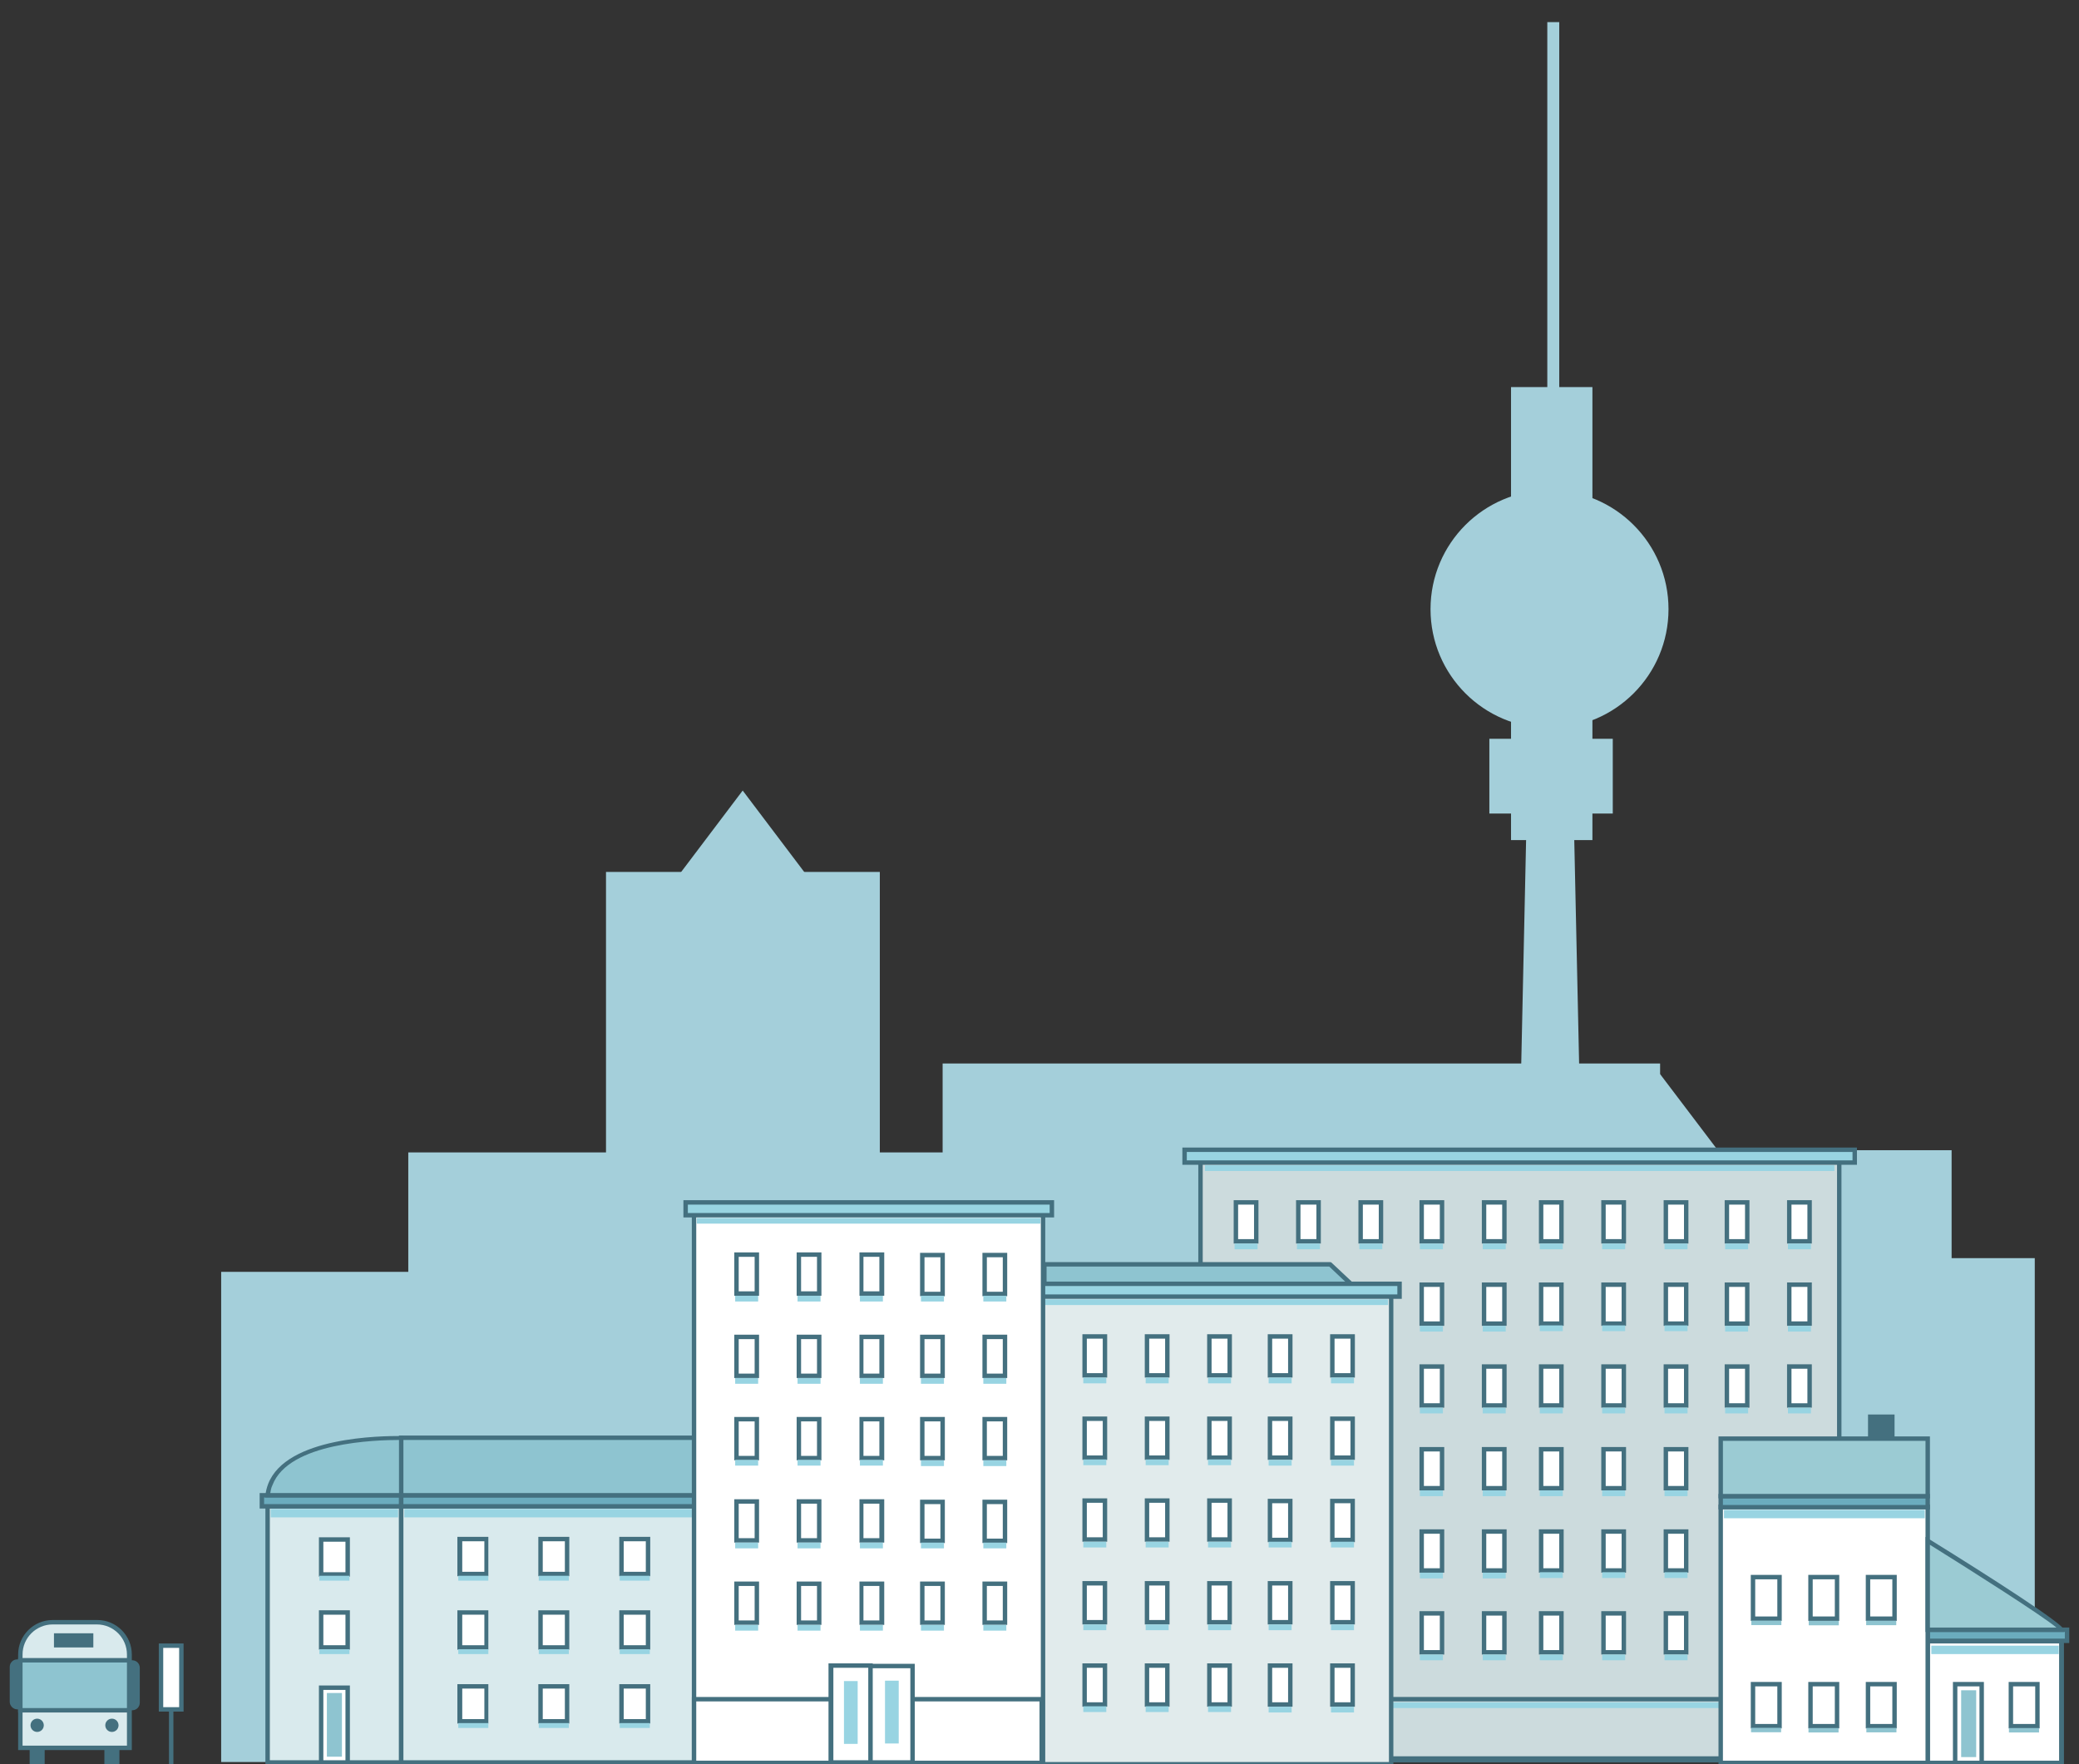 <?xml version="1.0" encoding="utf-8"?>
<!-- Generator: Adobe Illustrator 20.1.0, SVG Export Plug-In . SVG Version: 6.00 Build 0)  -->
<svg version="1.1" id="Layer_1" xmlns="http://www.w3.org/2000/svg" xmlns:xlink="http://www.w3.org/1999/xlink" x="0px" y="0px"
	 viewBox="0 0 470 398.8" style="enable-background:new 0 0 470 398.8;" xml:space="preserve">
<rect x="0" y="0" width="470" height="398.8" fill="#333333" stroke="none"/>
<style type="text/css">
	.st0{fill:#A4CFDA;}
	.st1{fill:#CCDBDD;}
	.st2{fill:#44707F;}
	.st3{fill:#FFFFFF;}
	.st4{fill:#98D4E2;}
	.st5{fill:#98D4E1;}
	.st6{fill:#8EC4D0;}
	.st7{fill:#E1EBEC;}
	.st8{fill:#D9EAED;}
	.st9{fill:#6BACBE;}
	.st10{fill:#9BCBD3;}
</style>
<g>
	<rect x="50" y="287.5" class="st0" width="164.1" height="110.8"/>
</g>
<g>
	<rect x="92.3" y="260.5" class="st0" width="177.3" height="137"/>
</g>
<g>
	<rect x="263.9" y="260" class="st0" width="177.3" height="137"/>
</g>
<g>
	<rect x="213.1" y="240.4" class="st0" width="162.2" height="137"/>
</g>
<g>
	<rect x="137" y="197.1" class="st0" width="61.9" height="200.2"/>
</g>
<g>
	<rect x="376.2" y="284.4" class="st0" width="83.8" height="112.8"/>
</g>
<g>
	<polygon class="st0" points="167.9,178.7 193.9,213.1 141.9,213.1 	"/>
</g>
<g>
	<polygon class="st0" points="375.3,242.8 401.3,277.1 349.3,277.1 	"/>
</g>
<g>
	<g>
		<rect x="341.6" y="87.5" class="st0" width="18.4" height="102.4"/>
	</g>
	<g>
		<circle class="st0" cx="350.3" cy="137.7" r="26.9"/>
	</g>
	<g>
		<rect x="336.7" y="167" class="st0" width="27.9" height="16.9"/>
	</g>
	<g>
		<rect x="349.8" y="5" class="st0" width="2.7" height="132.2"/>
	</g>
	<g>
		<polygon class="st0" points="360.4,397.5 340.5,397.5 345.3,176.3 355.6,176.3 		"/>
	</g>
</g>
<g>
	<g>
		<rect x="271.4" y="262.6" class="st1" width="144.4" height="135.3"/>
		<path class="st2" d="M416.3,398.4H270.9V262.1h145.4V398.4z M271.9,397.4h143.4V263.1H271.9V397.4z"/>
	</g>
	<g>
		<g>
			<g>
				<rect x="279.4" y="346.1" class="st3" width="4.6" height="8.8"/>
				<path class="st2" d="M284.5,355.5h-5.6v-9.8h5.6V355.5z M279.9,354.5h3.6v-7.8h-3.6V354.5z"/>
			</g>
			<g>
				<rect x="279.1" y="355.4" class="st4" width="5.2" height="1.3"/>
			</g>
		</g>
		<g>
			<g>
				<rect x="293.5" y="346.1" class="st3" width="4.6" height="8.8"/>
				<path class="st2" d="M298.6,355.5H293v-9.8h5.6V355.5z M294,354.5h3.6v-7.8H294V354.5z"/>
			</g>
			<g>
				<rect x="293.2" y="355.4" class="st4" width="5.2" height="1.3"/>
			</g>
		</g>
		<g>
			<g>
				<rect x="307.6" y="346.1" class="st3" width="4.6" height="8.8"/>
				<path class="st2" d="M312.7,355.5h-5.6v-9.8h5.6V355.5z M308.1,354.5h3.6v-7.8h-3.6V354.5z"/>
			</g>
			<g>
				<rect x="307.3" y="355.4" class="st4" width="5.2" height="1.3"/>
			</g>
		</g>
		<g>
			<g>
				<rect x="279.4" y="327.6" class="st3" width="4.6" height="8.8"/>
				<path class="st2" d="M284.5,336.9h-5.6v-9.8h5.6V336.9z M279.9,335.9h3.6v-7.8h-3.6V335.9z"/>
			</g>
			<g>
				<rect x="279.1" y="336.9" class="st4" width="5.2" height="1.3"/>
			</g>
		</g>
		<g>
			<g>
				<rect x="293.5" y="327.6" class="st3" width="4.6" height="8.8"/>
				<path class="st2" d="M298.6,336.9H293v-9.8h5.6V336.9z M294,335.9h3.6v-7.8H294V335.9z"/>
			</g>
			<g>
				<rect x="293.2" y="336.9" class="st4" width="5.2" height="1.3"/>
			</g>
		</g>
		<g>
			<g>
				<rect x="307.6" y="327.6" class="st3" width="4.6" height="8.8"/>
				<path class="st2" d="M312.7,336.9h-5.6v-9.8h5.6V336.9z M308.1,335.9h3.6v-7.8h-3.6V335.9z"/>
			</g>
			<g>
				<rect x="307.3" y="336.9" class="st4" width="5.2" height="1.3"/>
			</g>
		</g>
		<g>
			<g>
				<rect x="279.4" y="364.7" class="st3" width="4.6" height="8.8"/>
				<path class="st2" d="M284.5,374h-5.6v-9.8h5.6V374z M279.9,373h3.6v-7.8h-3.6V373z"/>
			</g>
			<g>
				<rect x="279.1" y="374" class="st4" width="5.2" height="1.3"/>
			</g>
		</g>
		<g>
			<g>
				<rect x="293.5" y="364.7" class="st3" width="4.6" height="8.8"/>
				<path class="st2" d="M298.6,374H293v-9.8h5.6V374z M294,373h3.6v-7.8H294V373z"/>
			</g>
			<g>
				<rect x="293.2" y="374" class="st4" width="5.2" height="1.3"/>
			</g>
		</g>
		<g>
			<g>
				<rect x="307.6" y="364.7" class="st3" width="4.6" height="8.8"/>
				<path class="st2" d="M312.7,374h-5.6v-9.8h5.6V374z M308.1,373h3.6v-7.8h-3.6V373z"/>
			</g>
			<g>
				<rect x="307.3" y="374" class="st4" width="5.2" height="1.3"/>
			</g>
		</g>
		<g>
			<g>
				<rect x="279.4" y="290.3" class="st3" width="4.6" height="8.8"/>
				<path class="st2" d="M284.5,299.7h-5.6v-9.8h5.6V299.7z M279.9,298.7h3.6v-7.8h-3.6V298.7z"/>
			</g>
			<g>
				<rect x="279.1" y="299.6" class="st4" width="5.2" height="1.3"/>
			</g>
		</g>
		<g>
			<g>
				<rect x="293.5" y="290.3" class="st3" width="4.6" height="8.8"/>
				<path class="st2" d="M298.6,299.7H293v-9.8h5.6V299.7z M294,298.7h3.6v-7.8H294V298.7z"/>
			</g>
			<g>
				<rect x="293.2" y="299.6" class="st4" width="5.2" height="1.3"/>
			</g>
		</g>
		<g>
			<g>
				<rect x="307.6" y="290.3" class="st3" width="4.6" height="8.8"/>
				<path class="st2" d="M312.7,299.7h-5.6v-9.8h5.6V299.7z M308.1,298.7h3.6v-7.8h-3.6V298.7z"/>
			</g>
			<g>
				<rect x="307.3" y="299.6" class="st4" width="5.2" height="1.3"/>
			</g>
		</g>
		<g>
			<g>
				<rect x="279.4" y="271.8" class="st3" width="4.6" height="8.8"/>
				<path class="st2" d="M284.5,281.1h-5.6v-9.8h5.6V281.1z M279.9,280.1h3.6v-7.8h-3.6V280.1z"/>
			</g>
			<g>
				<rect x="279.1" y="281.1" class="st4" width="5.2" height="1.3"/>
			</g>
		</g>
		<g>
			<g>
				<rect x="293.5" y="271.8" class="st3" width="4.6" height="8.8"/>
				<path class="st2" d="M298.6,281.1H293v-9.8h5.6V281.1z M294,280.1h3.6v-7.8H294V280.1z"/>
			</g>
			<g>
				<rect x="293.2" y="281.1" class="st4" width="5.2" height="1.3"/>
			</g>
		</g>
		<g>
			<g>
				<rect x="307.6" y="271.8" class="st3" width="4.6" height="8.8"/>
				<path class="st2" d="M312.7,281.1h-5.6v-9.8h5.6V281.1z M308.1,280.1h3.6v-7.8h-3.6V280.1z"/>
			</g>
			<g>
				<rect x="307.3" y="281.1" class="st4" width="5.2" height="1.3"/>
			</g>
		</g>
		<g>
			<g>
				<rect x="279.4" y="308.9" class="st3" width="4.6" height="8.8"/>
				<path class="st2" d="M284.5,318.2h-5.6v-9.8h5.6V318.2z M279.9,317.2h3.6v-7.8h-3.6V317.2z"/>
			</g>
			<g>
				<rect x="279.1" y="318.2" class="st4" width="5.2" height="1.3"/>
			</g>
		</g>
		<g>
			<g>
				<rect x="293.5" y="308.9" class="st3" width="4.6" height="8.8"/>
				<path class="st2" d="M298.6,318.2H293v-9.8h5.6V318.2z M294,317.2h3.6v-7.8H294V317.2z"/>
			</g>
			<g>
				<rect x="293.2" y="318.2" class="st4" width="5.2" height="1.3"/>
			</g>
		</g>
		<g>
			<g>
				<rect x="307.6" y="308.9" class="st3" width="4.6" height="8.8"/>
				<path class="st2" d="M312.7,318.2h-5.6v-9.8h5.6V318.2z M308.1,317.2h3.6v-7.8h-3.6V317.2z"/>
			</g>
			<g>
				<rect x="307.3" y="318.2" class="st4" width="5.2" height="1.3"/>
			</g>
		</g>
		<g>
			<g>
				<rect x="321.4" y="346.2" class="st3" width="4.6" height="8.8"/>
				<path class="st2" d="M326.5,355.5h-5.6v-9.8h5.6V355.5z M321.9,354.5h3.6v-7.8h-3.6V354.5z"/>
			</g>
			<g>
				<rect x="321" y="355.5" class="st4" width="5.2" height="1.3"/>
			</g>
		</g>
		<g>
			<g>
				<rect x="335.5" y="346.2" class="st3" width="4.6" height="8.8"/>
				<path class="st2" d="M340.6,355.5H335v-9.8h5.6V355.5z M336,354.5h3.6v-7.8H336V354.5z"/>
			</g>
			<g>
				<rect x="335.2" y="355.5" class="st4" width="5.2" height="1.3"/>
			</g>
		</g>
		<g>
			<g>
				<rect x="321.4" y="327.6" class="st3" width="4.6" height="8.8"/>
				<path class="st2" d="M326.5,336.9h-5.6v-9.8h5.6V336.9z M321.9,335.9h3.6v-7.8h-3.6V335.9z"/>
			</g>
			<g>
				<rect x="321" y="336.9" class="st4" width="5.2" height="1.3"/>
			</g>
		</g>
		<g>
			<g>
				<rect x="335.5" y="327.6" class="st3" width="4.6" height="8.8"/>
				<path class="st2" d="M340.6,336.9H335v-9.8h5.6V336.9z M336,335.9h3.6v-7.8H336V335.9z"/>
			</g>
			<g>
				<rect x="335.2" y="336.9" class="st4" width="5.2" height="1.3"/>
			</g>
		</g>
		<g>
			<g>
				<rect x="321.4" y="364.7" class="st3" width="4.6" height="8.8"/>
				<path class="st2" d="M326.5,374h-5.6v-9.8h5.6V374z M321.9,373h3.6v-7.8h-3.6V373z"/>
			</g>
			<g>
				<rect x="321" y="374" class="st4" width="5.2" height="1.3"/>
			</g>
		</g>
		<g>
			<g>
				<rect x="335.5" y="364.7" class="st3" width="4.6" height="8.8"/>
				<path class="st2" d="M340.6,374H335v-9.8h5.6V374z M336,373h3.6v-7.8H336V373z"/>
			</g>
			<g>
				<rect x="335.2" y="374" class="st4" width="5.2" height="1.3"/>
			</g>
		</g>
		<g>
			<g>
				<rect x="321.4" y="290.4" class="st3" width="4.6" height="8.8"/>
				<path class="st2" d="M326.5,299.7h-5.6v-9.8h5.6V299.7z M321.9,298.7h3.6v-7.8h-3.6V298.7z"/>
			</g>
			<g>
				<rect x="321" y="299.7" class="st4" width="5.2" height="1.3"/>
			</g>
		</g>
		<g>
			<g>
				<rect x="335.5" y="290.4" class="st3" width="4.6" height="8.8"/>
				<path class="st2" d="M340.6,299.7H335v-9.8h5.6V299.7z M336,298.7h3.6v-7.8H336V298.7z"/>
			</g>
			<g>
				<rect x="335.2" y="299.7" class="st4" width="5.2" height="1.3"/>
			</g>
		</g>
		<g>
			<g>
				<rect x="321.4" y="271.8" class="st3" width="4.6" height="8.8"/>
				<path class="st2" d="M326.5,281.1h-5.6v-9.8h5.6V281.1z M321.9,280.1h3.6v-7.8h-3.6V280.1z"/>
			</g>
			<g>
				<rect x="321" y="281.1" class="st4" width="5.2" height="1.3"/>
			</g>
		</g>
		<g>
			<g>
				<rect x="335.5" y="271.8" class="st3" width="4.6" height="8.8"/>
				<path class="st2" d="M340.6,281.1H335v-9.8h5.6V281.1z M336,280.1h3.6v-7.8H336V280.1z"/>
			</g>
			<g>
				<rect x="335.2" y="281.1" class="st4" width="5.2" height="1.3"/>
			</g>
		</g>
		<g>
			<g>
				<rect x="321.4" y="308.9" class="st3" width="4.6" height="8.8"/>
				<path class="st2" d="M326.5,318.2h-5.6v-9.8h5.6V318.2z M321.9,317.2h3.6v-7.8h-3.6V317.2z"/>
			</g>
			<g>
				<rect x="321" y="318.2" class="st4" width="5.2" height="1.3"/>
			</g>
		</g>
		<g>
			<g>
				<rect x="335.5" y="308.9" class="st3" width="4.6" height="8.8"/>
				<path class="st2" d="M340.6,318.2H335v-9.8h5.6V318.2z M336,317.2h3.6v-7.8H336V317.2z"/>
			</g>
			<g>
				<rect x="335.2" y="318.2" class="st4" width="5.2" height="1.3"/>
			</g>
		</g>
	</g>
	<g>
		<rect x="267.8" y="259.9" class="st5" width="151.5" height="2.9"/>
		<path class="st2" d="M419.9,263.3H267.3v-3.9h152.5V263.3z M268.3,262.3h150.5v-1.9H268.3V262.3z"/>
	</g>
	<g>
		<rect x="272.4" y="263.4" class="st4" width="142.3" height="1.3"/>
	</g>
	<g>
		<g>
			<g>
				<rect x="348.4" y="346.1" class="st3" width="4.6" height="8.8"/>
				<path class="st2" d="M353.5,355.5h-5.6v-9.8h5.6V355.5z M348.9,354.5h3.6v-7.8h-3.6V354.5z"/>
			</g>
			<g>
				<rect x="348.1" y="355.4" class="st4" width="5.2" height="1.3"/>
			</g>
		</g>
		<g>
			<g>
				<rect x="362.5" y="346.1" class="st3" width="4.6" height="8.8"/>
				<path class="st2" d="M367.6,355.5H362v-9.8h5.6V355.5z M363,354.5h3.6v-7.8H363V354.5z"/>
			</g>
			<g>
				<rect x="362.2" y="355.4" class="st4" width="5.2" height="1.3"/>
			</g>
		</g>
		<g>
			<g>
				<rect x="376.6" y="346.1" class="st3" width="4.6" height="8.8"/>
				<path class="st2" d="M381.7,355.5h-5.6v-9.8h5.6V355.5z M377.1,354.5h3.6v-7.8h-3.6V354.5z"/>
			</g>
			<g>
				<rect x="376.3" y="355.4" class="st4" width="5.2" height="1.3"/>
			</g>
		</g>
		<g>
			<g>
				<rect x="348.4" y="327.6" class="st3" width="4.6" height="8.8"/>
				<path class="st2" d="M353.5,336.9h-5.6v-9.8h5.6V336.9z M348.9,335.9h3.6v-7.8h-3.6V335.9z"/>
			</g>
			<g>
				<rect x="348.1" y="336.9" class="st4" width="5.2" height="1.3"/>
			</g>
		</g>
		<g>
			<g>
				<rect x="362.5" y="327.6" class="st3" width="4.6" height="8.8"/>
				<path class="st2" d="M367.6,336.9H362v-9.8h5.6V336.9z M363,335.9h3.6v-7.8H363V335.9z"/>
			</g>
			<g>
				<rect x="362.2" y="336.9" class="st4" width="5.2" height="1.3"/>
			</g>
		</g>
		<g>
			<g>
				<rect x="376.6" y="327.6" class="st3" width="4.6" height="8.8"/>
				<path class="st2" d="M381.7,336.9h-5.6v-9.8h5.6V336.9z M377.1,335.9h3.6v-7.8h-3.6V335.9z"/>
			</g>
			<g>
				<rect x="376.3" y="336.9" class="st4" width="5.2" height="1.3"/>
			</g>
		</g>
		<g>
			<g>
				<rect x="348.4" y="364.7" class="st3" width="4.6" height="8.8"/>
				<path class="st2" d="M353.5,374h-5.6v-9.8h5.6V374z M348.9,373h3.6v-7.8h-3.6V373z"/>
			</g>
			<g>
				<rect x="348.1" y="374" class="st4" width="5.2" height="1.3"/>
			</g>
		</g>
		<g>
			<g>
				<rect x="362.5" y="364.7" class="st3" width="4.6" height="8.8"/>
				<path class="st2" d="M367.6,374H362v-9.8h5.6V374z M363,373h3.6v-7.8H363V373z"/>
			</g>
			<g>
				<rect x="362.2" y="374" class="st4" width="5.2" height="1.3"/>
			</g>
		</g>
		<g>
			<g>
				<rect x="376.6" y="364.7" class="st3" width="4.6" height="8.8"/>
				<path class="st2" d="M381.7,374h-5.6v-9.8h5.6V374z M377.1,373h3.6v-7.8h-3.6V373z"/>
			</g>
			<g>
				<rect x="376.3" y="374" class="st4" width="5.2" height="1.3"/>
			</g>
		</g>
		<g>
			<g>
				<rect x="348.4" y="290.3" class="st3" width="4.6" height="8.8"/>
				<path class="st2" d="M353.5,299.7h-5.6v-9.8h5.6V299.7z M348.9,298.7h3.6v-7.8h-3.6V298.7z"/>
			</g>
			<g>
				<rect x="348.1" y="299.6" class="st4" width="5.2" height="1.3"/>
			</g>
		</g>
		<g>
			<g>
				<rect x="362.5" y="290.3" class="st3" width="4.6" height="8.8"/>
				<path class="st2" d="M367.6,299.7H362v-9.8h5.6V299.7z M363,298.7h3.6v-7.8H363V298.7z"/>
			</g>
			<g>
				<rect x="362.2" y="299.6" class="st4" width="5.2" height="1.3"/>
			</g>
		</g>
		<g>
			<g>
				<rect x="376.6" y="290.3" class="st3" width="4.6" height="8.8"/>
				<path class="st2" d="M381.7,299.7h-5.6v-9.8h5.6V299.7z M377.1,298.7h3.6v-7.8h-3.6V298.7z"/>
			</g>
			<g>
				<rect x="376.3" y="299.6" class="st4" width="5.2" height="1.3"/>
			</g>
		</g>
		<g>
			<g>
				<rect x="348.4" y="271.8" class="st3" width="4.6" height="8.8"/>
				<path class="st2" d="M353.5,281.1h-5.6v-9.8h5.6V281.1z M348.9,280.1h3.6v-7.8h-3.6V280.1z"/>
			</g>
			<g>
				<rect x="348.1" y="281.1" class="st4" width="5.2" height="1.3"/>
			</g>
		</g>
		<g>
			<g>
				<rect x="362.5" y="271.8" class="st3" width="4.6" height="8.8"/>
				<path class="st2" d="M367.6,281.1H362v-9.8h5.6V281.1z M363,280.1h3.6v-7.8H363V280.1z"/>
			</g>
			<g>
				<rect x="362.2" y="281.1" class="st4" width="5.2" height="1.3"/>
			</g>
		</g>
		<g>
			<g>
				<rect x="376.6" y="271.8" class="st3" width="4.6" height="8.8"/>
				<path class="st2" d="M381.7,281.1h-5.6v-9.8h5.6V281.1z M377.1,280.1h3.6v-7.8h-3.6V280.1z"/>
			</g>
			<g>
				<rect x="376.3" y="281.1" class="st4" width="5.2" height="1.3"/>
			</g>
		</g>
		<g>
			<g>
				<rect x="348.4" y="308.9" class="st3" width="4.6" height="8.8"/>
				<path class="st2" d="M353.5,318.2h-5.6v-9.8h5.6V318.2z M348.9,317.2h3.6v-7.8h-3.6V317.2z"/>
			</g>
			<g>
				<rect x="348.1" y="318.2" class="st4" width="5.2" height="1.3"/>
			</g>
		</g>
		<g>
			<g>
				<rect x="362.5" y="308.9" class="st3" width="4.6" height="8.8"/>
				<path class="st2" d="M367.6,318.2H362v-9.8h5.6V318.2z M363,317.2h3.6v-7.8H363V317.2z"/>
			</g>
			<g>
				<rect x="362.2" y="318.2" class="st4" width="5.2" height="1.3"/>
			</g>
		</g>
		<g>
			<g>
				<rect x="376.6" y="308.9" class="st3" width="4.6" height="8.8"/>
				<path class="st2" d="M381.7,318.2h-5.6v-9.8h5.6V318.2z M377.1,317.2h3.6v-7.8h-3.6V317.2z"/>
			</g>
			<g>
				<rect x="376.3" y="318.2" class="st4" width="5.2" height="1.3"/>
			</g>
		</g>
		<g>
			<g>
				<rect x="390.4" y="346.2" class="st3" width="4.6" height="8.8"/>
				<path class="st2" d="M395.5,355.5h-5.6v-9.8h5.6V355.5z M390.9,354.5h3.6v-7.8h-3.6V354.5z"/>
			</g>
			<g>
				<rect x="390" y="355.5" class="st4" width="5.2" height="1.3"/>
			</g>
		</g>
		<g>
			<g>
				<rect x="404.5" y="346.2" class="st3" width="4.6" height="8.8"/>
				<path class="st2" d="M409.6,355.5H404v-9.8h5.6V355.5z M405,354.5h3.6v-7.8H405V354.5z"/>
			</g>
			<g>
				<rect x="404.2" y="355.5" class="st4" width="5.2" height="1.3"/>
			</g>
		</g>
		<g>
			<g>
				<rect x="390.4" y="327.6" class="st3" width="4.6" height="8.8"/>
				<path class="st2" d="M395.5,336.9h-5.6v-9.8h5.6V336.9z M390.9,335.9h3.6v-7.8h-3.6V335.9z"/>
			</g>
			<g>
				<rect x="390" y="336.9" class="st4" width="5.2" height="1.3"/>
			</g>
		</g>
		<g>
			<g>
				<rect x="404.5" y="327.6" class="st3" width="4.6" height="8.8"/>
				<path class="st2" d="M409.6,336.9H404v-9.8h5.6V336.9z M405,335.9h3.6v-7.8H405V335.9z"/>
			</g>
			<g>
				<rect x="404.2" y="336.9" class="st4" width="5.2" height="1.3"/>
			</g>
		</g>
		<g>
			<g>
				<rect x="390.4" y="364.7" class="st3" width="4.6" height="8.8"/>
				<path class="st2" d="M395.5,374h-5.6v-9.8h5.6V374z M390.9,373h3.6v-7.8h-3.6V373z"/>
			</g>
			<g>
				<rect x="390" y="374" class="st4" width="5.2" height="1.3"/>
			</g>
		</g>
		<g>
			<g>
				<rect x="404.5" y="364.7" class="st3" width="4.6" height="8.8"/>
				<path class="st2" d="M409.6,374H404v-9.8h5.6V374z M405,373h3.6v-7.8H405V373z"/>
			</g>
			<g>
				<rect x="404.2" y="374" class="st4" width="5.2" height="1.3"/>
			</g>
		</g>
		<g>
			<g>
				<rect x="390.4" y="290.4" class="st3" width="4.6" height="8.8"/>
				<path class="st2" d="M395.5,299.7h-5.6v-9.8h5.6V299.7z M390.9,298.7h3.6v-7.8h-3.6V298.7z"/>
			</g>
			<g>
				<rect x="390" y="299.7" class="st4" width="5.2" height="1.3"/>
			</g>
		</g>
		<g>
			<g>
				<rect x="404.5" y="290.4" class="st3" width="4.6" height="8.8"/>
				<path class="st2" d="M409.6,299.7H404v-9.8h5.6V299.7z M405,298.7h3.6v-7.8H405V298.7z"/>
			</g>
			<g>
				<rect x="404.2" y="299.7" class="st4" width="5.2" height="1.3"/>
			</g>
		</g>
		<g>
			<g>
				<rect x="390.4" y="271.8" class="st3" width="4.6" height="8.8"/>
				<path class="st2" d="M395.5,281.1h-5.6v-9.8h5.6V281.1z M390.9,280.1h3.6v-7.8h-3.6V280.1z"/>
			</g>
			<g>
				<rect x="390" y="281.1" class="st4" width="5.2" height="1.3"/>
			</g>
		</g>
		<g>
			<g>
				<rect x="404.5" y="271.8" class="st3" width="4.6" height="8.8"/>
				<path class="st2" d="M409.6,281.1H404v-9.8h5.6V281.1z M405,280.1h3.6v-7.8H405V280.1z"/>
			</g>
			<g>
				<rect x="404.2" y="281.1" class="st4" width="5.2" height="1.3"/>
			</g>
		</g>
		<g>
			<g>
				<rect x="390.4" y="308.9" class="st3" width="4.6" height="8.8"/>
				<path class="st2" d="M395.5,318.2h-5.6v-9.8h5.6V318.2z M390.9,317.2h3.6v-7.8h-3.6V317.2z"/>
			</g>
			<g>
				<rect x="390" y="318.2" class="st4" width="5.2" height="1.3"/>
			</g>
		</g>
		<g>
			<g>
				<rect x="404.5" y="308.9" class="st3" width="4.6" height="8.8"/>
				<path class="st2" d="M409.6,318.2H404v-9.8h5.6V318.2z M405,317.2h3.6v-7.8H405V317.2z"/>
			</g>
			<g>
				<rect x="404.2" y="318.2" class="st4" width="5.2" height="1.3"/>
			</g>
		</g>
	</g>
	<g>
		<path class="st2" d="M416.3,398H270.9v-14.4h145.4V398z M271.9,397h143.4v-12.4H271.9V397z"/>
	</g>
	<g>
		<rect x="272.5" y="384.8" class="st4" width="142.3" height="1.3"/>
	</g>
</g>
<g>
	<g>
		<polygon class="st6" points="305.5,290.3 236.1,290.3 236.1,285.8 300.7,285.8 		"/>
		<path class="st2" d="M305.5,290.8h-69.4c-0.3,0-0.5-0.2-0.5-0.5v-4.5c0-0.3,0.2-0.5,0.5-0.5h64.6c0.1,0,0.2,0,0.3,0.1l4.8,4.5
			c0.1,0.1,0.2,0.4,0.1,0.5C305.9,290.6,305.7,290.8,305.5,290.8z M236.6,289.8h67.6l-3.7-3.5h-63.9V289.8z"/>
	</g>
	<g>
		<rect x="235.5" y="292.9" class="st7" width="78.9" height="105.8"/>
		<path class="st2" d="M315,399.3H235V292.4H315V399.3z M236,398.3H314V293.4H236V398.3z"/>
	</g>
	<g>
		<g>
			<g>
				<rect x="245.2" y="376.5" class="st3" width="4.6" height="8.8"/>
				<path class="st2" d="M250.3,385.8h-5.6V376h5.6V385.8z M245.7,384.8h3.6V377h-3.6V384.8z"/>
			</g>
			<g>
				<rect x="244.9" y="385.7" class="st4" width="5.2" height="1.3"/>
			</g>
		</g>
		<g>
			<g>
				<rect x="259.3" y="376.5" class="st3" width="4.6" height="8.8"/>
				<path class="st2" d="M264.4,385.8h-5.6V376h5.6V385.8z M259.8,384.8h3.6V377h-3.6V384.8z"/>
			</g>
			<g>
				<rect x="259" y="385.7" class="st4" width="5.2" height="1.3"/>
			</g>
		</g>
		<g>
			<g>
				<rect x="273.4" y="376.5" class="st3" width="4.6" height="8.8"/>
				<path class="st2" d="M278.5,385.8h-5.6V376h5.6V385.8z M273.9,384.8h3.6V377h-3.6V384.8z"/>
			</g>
			<g>
				<rect x="273.1" y="385.7" class="st4" width="5.2" height="1.3"/>
			</g>
		</g>
		<g>
			<g>
				<rect x="245.2" y="357.9" class="st3" width="4.6" height="8.8"/>
				<path class="st2" d="M250.3,367.2h-5.6v-9.8h5.6V367.2z M245.7,366.2h3.6v-7.8h-3.6V366.2z"/>
			</g>
			<g>
				<rect x="244.9" y="367.2" class="st4" width="5.2" height="1.3"/>
			</g>
		</g>
		<g>
			<g>
				<rect x="259.3" y="357.9" class="st3" width="4.6" height="8.8"/>
				<path class="st2" d="M264.4,367.2h-5.6v-9.8h5.6V367.2z M259.8,366.2h3.6v-7.8h-3.6V366.2z"/>
			</g>
			<g>
				<rect x="259" y="367.2" class="st4" width="5.2" height="1.3"/>
			</g>
		</g>
		<g>
			<g>
				<rect x="273.4" y="357.9" class="st3" width="4.6" height="8.8"/>
				<path class="st2" d="M278.5,367.2h-5.6v-9.8h5.6V367.2z M273.9,366.2h3.6v-7.8h-3.6V366.2z"/>
			</g>
			<g>
				<rect x="273.1" y="367.2" class="st4" width="5.2" height="1.3"/>
			</g>
		</g>
		<g>
			<g>
				<rect x="245.2" y="320.7" class="st3" width="4.6" height="8.8"/>
				<path class="st2" d="M250.3,330h-5.6v-9.8h5.6V330z M245.7,329h3.6v-7.8h-3.6V329z"/>
			</g>
			<g>
				<rect x="244.9" y="329.9" class="st4" width="5.2" height="1.3"/>
			</g>
		</g>
		<g>
			<g>
				<rect x="259.3" y="320.7" class="st3" width="4.6" height="8.8"/>
				<path class="st2" d="M264.4,330h-5.6v-9.8h5.6V330z M259.8,329h3.6v-7.8h-3.6V329z"/>
			</g>
			<g>
				<rect x="259" y="329.9" class="st4" width="5.2" height="1.3"/>
			</g>
		</g>
		<g>
			<g>
				<rect x="273.4" y="320.7" class="st3" width="4.6" height="8.8"/>
				<path class="st2" d="M278.5,330h-5.6v-9.8h5.6V330z M273.9,329h3.6v-7.8h-3.6V329z"/>
			</g>
			<g>
				<rect x="273.1" y="329.9" class="st4" width="5.2" height="1.3"/>
			</g>
		</g>
		<g>
			<g>
				<rect x="245.2" y="302.1" class="st3" width="4.6" height="8.8"/>
				<path class="st2" d="M250.3,311.4h-5.6v-9.8h5.6V311.4z M245.7,310.4h3.6v-7.8h-3.6V310.4z"/>
			</g>
			<g>
				<rect x="244.9" y="311.4" class="st4" width="5.2" height="1.3"/>
			</g>
		</g>
		<g>
			<g>
				<rect x="259.3" y="302.1" class="st3" width="4.6" height="8.8"/>
				<path class="st2" d="M264.4,311.4h-5.6v-9.8h5.6V311.4z M259.8,310.4h3.6v-7.8h-3.6V310.4z"/>
			</g>
			<g>
				<rect x="259" y="311.4" class="st4" width="5.2" height="1.3"/>
			</g>
		</g>
		<g>
			<g>
				<rect x="273.4" y="302.1" class="st3" width="4.6" height="8.8"/>
				<path class="st2" d="M278.5,311.4h-5.6v-9.8h5.6V311.4z M273.9,310.4h3.6v-7.8h-3.6V310.4z"/>
			</g>
			<g>
				<rect x="273.1" y="311.4" class="st4" width="5.2" height="1.3"/>
			</g>
		</g>
		<g>
			<g>
				<rect x="245.2" y="339.2" class="st3" width="4.6" height="8.8"/>
				<path class="st2" d="M250.3,348.5h-5.6v-9.8h5.6V348.5z M245.7,347.5h3.6v-7.8h-3.6V347.5z"/>
			</g>
			<g>
				<rect x="244.9" y="348.5" class="st4" width="5.2" height="1.3"/>
			</g>
		</g>
		<g>
			<g>
				<rect x="259.3" y="339.2" class="st3" width="4.6" height="8.8"/>
				<path class="st2" d="M264.4,348.5h-5.6v-9.8h5.6V348.5z M259.8,347.5h3.6v-7.8h-3.6V347.5z"/>
			</g>
			<g>
				<rect x="259" y="348.5" class="st4" width="5.2" height="1.3"/>
			</g>
		</g>
		<g>
			<g>
				<rect x="273.4" y="339.2" class="st3" width="4.6" height="8.8"/>
				<path class="st2" d="M278.5,348.5h-5.6v-9.8h5.6V348.5z M273.9,347.5h3.6v-7.8h-3.6V347.5z"/>
			</g>
			<g>
				<rect x="273.1" y="348.5" class="st4" width="5.2" height="1.3"/>
			</g>
		</g>
		<g>
			<g>
				<rect x="287.1" y="376.5" class="st3" width="4.6" height="8.8"/>
				<path class="st2" d="M292.2,385.8h-5.6V376h5.6V385.8z M287.6,384.8h3.6V377h-3.6V384.8z"/>
			</g>
			<g>
				<rect x="286.8" y="385.8" class="st4" width="5.2" height="1.3"/>
			</g>
		</g>
		<g>
			<g>
				<rect x="301.2" y="376.5" class="st3" width="4.6" height="8.8"/>
				<path class="st2" d="M306.3,385.8h-5.6V376h5.6V385.8z M301.7,384.8h3.6V377h-3.6V384.8z"/>
			</g>
			<g>
				<rect x="300.9" y="385.8" class="st4" width="5.2" height="1.3"/>
			</g>
		</g>
		<g>
			<g>
				<rect x="287.1" y="357.9" class="st3" width="4.6" height="8.8"/>
				<path class="st2" d="M292.2,367.2h-5.6v-9.8h5.6V367.2z M287.6,366.2h3.6v-7.8h-3.6V366.2z"/>
			</g>
			<g>
				<rect x="286.8" y="367.2" class="st4" width="5.2" height="1.3"/>
			</g>
		</g>
		<g>
			<g>
				<rect x="301.2" y="357.9" class="st3" width="4.6" height="8.8"/>
				<path class="st2" d="M306.3,367.2h-5.6v-9.8h5.6V367.2z M301.7,366.2h3.6v-7.8h-3.6V366.2z"/>
			</g>
			<g>
				<rect x="300.9" y="367.2" class="st4" width="5.2" height="1.3"/>
			</g>
		</g>
		<g>
			<g>
				<rect x="287.1" y="320.7" class="st3" width="4.6" height="8.8"/>
				<path class="st2" d="M292.2,330h-5.6v-9.8h5.6V330z M287.6,329h3.6v-7.8h-3.6V329z"/>
			</g>
			<g>
				<rect x="286.8" y="330" class="st4" width="5.2" height="1.3"/>
			</g>
		</g>
		<g>
			<g>
				<rect x="301.2" y="320.7" class="st3" width="4.6" height="8.8"/>
				<path class="st2" d="M306.3,330h-5.6v-9.8h5.6V330z M301.7,329h3.6v-7.8h-3.6V329z"/>
			</g>
			<g>
				<rect x="300.9" y="330" class="st4" width="5.2" height="1.3"/>
			</g>
		</g>
		<g>
			<g>
				<rect x="287.1" y="302.1" class="st3" width="4.6" height="8.8"/>
				<path class="st2" d="M292.2,311.4h-5.6v-9.8h5.6V311.4z M287.6,310.4h3.6v-7.8h-3.6V310.4z"/>
			</g>
			<g>
				<rect x="286.8" y="311.4" class="st4" width="5.2" height="1.3"/>
			</g>
		</g>
		<g>
			<g>
				<rect x="301.2" y="302.1" class="st3" width="4.6" height="8.8"/>
				<path class="st2" d="M306.3,311.4h-5.6v-9.8h5.6V311.4z M301.7,310.4h3.6v-7.8h-3.6V310.4z"/>
			</g>
			<g>
				<rect x="300.9" y="311.4" class="st4" width="5.2" height="1.3"/>
			</g>
		</g>
		<g>
			<g>
				<rect x="287.1" y="339.3" class="st3" width="4.6" height="8.8"/>
				<path class="st2" d="M292.2,348.6h-5.6v-9.8h5.6V348.6z M287.6,347.6h3.6v-7.8h-3.6V347.6z"/>
			</g>
			<g>
				<rect x="286.8" y="348.5" class="st4" width="5.2" height="1.3"/>
			</g>
		</g>
		<g>
			<g>
				<rect x="301.2" y="339.3" class="st3" width="4.6" height="8.8"/>
				<path class="st2" d="M306.3,348.6h-5.6v-9.8h5.6V348.6z M301.7,347.6h3.6v-7.8h-3.6V347.6z"/>
			</g>
			<g>
				<rect x="300.9" y="348.5" class="st4" width="5.2" height="1.3"/>
			</g>
		</g>
	</g>
	<g>
		<rect x="233.6" y="290.3" class="st5" width="82.8" height="2.9"/>
		<path class="st2" d="M316.9,293.6h-83.8v-3.9h83.8V293.6z M234.1,292.6h81.8v-1.9h-81.8V292.6z"/>
	</g>
	<g>
		<rect x="236.1" y="293.7" class="st4" width="77.7" height="1.3"/>
	</g>
</g>
<g>
	<g>
		<rect x="60.5" y="340.5" class="st8" width="30.2" height="57.9"/>
		<path class="st2" d="M91.2,398.9H60V340h31.2V398.9z M61,397.9h29.2V341H61V397.9z"/>
	</g>
	<g>
		<rect x="72.6" y="381.4" class="st3" width="6" height="16.9"/>
		<path class="st2" d="M79.1,398.9h-7v-17.9h7V398.9z M73.1,397.9h5v-15.9h-5V397.9z"/>
	</g>
	<g>
		<rect x="72.6" y="364.4" class="st3" width="6" height="7.9"/>
		<path class="st2" d="M79.1,372.9h-7v-8.9h7V372.9z M73.1,371.9h5v-6.9h-5V371.9z"/>
	</g>
	<g>
		<rect x="72.6" y="348" class="st3" width="6" height="7.9"/>
		<path class="st2" d="M79.1,356.4h-7v-8.9h7V356.4z M73.1,355.4h5v-6.9h-5V355.4z"/>
	</g>
	<g>
		<rect x="73.9" y="382.7" class="st6" width="3.4" height="14.4"/>
	</g>
	<g>
		<rect x="72.2" y="372.8" class="st4" width="6.8" height="1.1"/>
	</g>
	<g>
		<rect x="72.2" y="356.2" class="st4" width="6.8" height="1.1"/>
	</g>
	<g>
		<rect x="59.2" y="338" class="st9" width="31.5" height="2.5"/>
		<path class="st2" d="M91.2,341H58.7v-3.5h32.5V341z M59.7,340h30.5v-1.5H59.7V340z"/>
	</g>
	<g>
		<rect x="90.7" y="340.5" class="st8" width="68.4" height="57.9"/>
		<path class="st2" d="M159.6,398.9H90.2V340h69.4V398.9z M91.2,397.9h67.4V341H91.2V397.9z"/>
	</g>
	<g>
		<rect x="90.7" y="338" class="st9" width="68.4" height="2.5"/>
		<path class="st2" d="M159.6,341H90.2v-3.5h69.4V341z M91.2,340h67.4v-1.5H91.2V340z"/>
	</g>
	<g>
		<g>
			<rect x="104" y="364.5" class="st3" width="6" height="7.9"/>
			<path class="st2" d="M110.4,372.9h-7V364h7V372.9z M104.5,371.9h5V365h-5V371.9z"/>
		</g>
		<g>
			<rect x="103.6" y="372.8" class="st4" width="6.8" height="1.1"/>
		</g>
	</g>
	<g>
		<g>
			<rect x="122.2" y="364.5" class="st3" width="6" height="7.9"/>
			<path class="st2" d="M128.7,372.9h-7V364h7V372.9z M122.7,371.9h5V365h-5V371.9z"/>
		</g>
		<g>
			<rect x="121.8" y="372.8" class="st4" width="6.8" height="1.1"/>
		</g>
	</g>
	<g>
		<g>
			<rect x="140.5" y="364.5" class="st3" width="6" height="7.9"/>
			<path class="st2" d="M147,372.9h-7V364h7V372.9z M141,371.9h5V365h-5V371.9z"/>
		</g>
		<g>
			<rect x="140.1" y="372.8" class="st4" width="6.8" height="1.1"/>
		</g>
	</g>
	<g>
		<g>
			<rect x="104" y="347.9" class="st3" width="6" height="7.9"/>
			<path class="st2" d="M110.4,356.3h-7v-8.9h7V356.3z M104.5,355.3h5v-6.9h-5V355.3z"/>
		</g>
		<g>
			<rect x="103.6" y="356.2" class="st4" width="6.8" height="1.1"/>
		</g>
	</g>
	<g>
		<g>
			<rect x="122.2" y="347.9" class="st3" width="6" height="7.9"/>
			<path class="st2" d="M128.7,356.3h-7v-8.9h7V356.3z M122.7,355.3h5v-6.9h-5V355.3z"/>
		</g>
		<g>
			<rect x="121.8" y="356.2" class="st4" width="6.8" height="1.1"/>
		</g>
	</g>
	<g>
		<g>
			<rect x="140.5" y="347.9" class="st3" width="6" height="7.9"/>
			<path class="st2" d="M147,356.3h-7v-8.9h7V356.3z M141,355.3h5v-6.9h-5V355.3z"/>
		</g>
		<g>
			<rect x="140.1" y="356.2" class="st4" width="6.8" height="1.1"/>
		</g>
	</g>
	<g>
		<g>
			<rect x="104" y="381.2" class="st3" width="6" height="7.9"/>
			<path class="st2" d="M110.4,389.6h-7v-8.9h7V389.6z M104.5,388.6h5v-6.9h-5V388.6z"/>
		</g>
		<g>
			<rect x="103.6" y="389.5" class="st4" width="6.8" height="1.1"/>
		</g>
	</g>
	<g>
		<g>
			<rect x="122.2" y="381.2" class="st3" width="6" height="7.9"/>
			<path class="st2" d="M128.7,389.6h-7v-8.9h7V389.6z M122.7,388.6h5v-6.9h-5V388.6z"/>
		</g>
		<g>
			<rect x="121.8" y="389.5" class="st4" width="6.8" height="1.1"/>
		</g>
	</g>
	<g>
		<g>
			<rect x="140.5" y="381.2" class="st3" width="6" height="7.9"/>
			<path class="st2" d="M147,389.6h-7v-8.9h7V389.6z M141,388.6h5v-6.9h-5V388.6z"/>
		</g>
		<g>
			<rect x="140.1" y="389.5" class="st4" width="6.8" height="1.1"/>
		</g>
	</g>
	<g>
		<path class="st6" d="M90.7,338H60.5c0.1-0.9,0.3-1.7,0.6-2.4c4.1-10.8,26.8-10.6,29.7-10.6C90.7,329.4,90.7,333.7,90.7,338z"/>
		<path class="st2" d="M91.2,338.5H59.9L60,338c0.1-0.9,0.3-1.7,0.6-2.5c4.1-10.8,25.8-10.9,30.1-10.9l0.5,0V338.5z M61.1,337.5
			h29.2v-12c-5.1,0-25,0.5-28.7,10.2C61.3,336.3,61.2,336.9,61.1,337.5z"/>
	</g>
	<g>
		<rect x="90.7" y="325" class="st6" width="68.4" height="13"/>
		<path class="st2" d="M159.6,338.5H90.2v-14h69.4V338.5z M91.2,337.5h67.4v-12H91.2V337.5z"/>
	</g>
	<g>
		<rect x="91.4" y="341.1" class="st4" width="67" height="1.9"/>
	</g>
	<g>
		<rect x="61.2" y="341.1" class="st4" width="28.8" height="1.9"/>
	</g>
</g>
<g>
	<g>
		<rect x="156.9" y="274.5" class="st3" width="78.9" height="124.3"/>
		<path class="st2" d="M236.3,399.3h-79.9V274h79.9V399.3z M157.4,398.3h77.9V275h-77.9V398.3z"/>
	</g>
	<g>
		<rect x="155" y="271.8" class="st5" width="82.8" height="2.9"/>
		<path class="st2" d="M238.3,275.2h-83.8v-3.9h83.8V275.2z M155.5,274.2h81.8v-1.9h-81.8V274.2z"/>
	</g>
	<g>
		<rect x="157.5" y="275.3" class="st4" width="77.7" height="1.3"/>
	</g>
	<g>
		<g>
			<g>
				<rect x="156.9" y="384.1" class="st3" width="78.6" height="14.4"/>
				<path class="st2" d="M236,399h-79.6v-15.4H236V399z M157.4,398H235v-13.4h-77.6V398z"/>
			</g>
		</g>
		<g>
			<g>
				<rect x="166.5" y="358" class="st3" width="4.6" height="8.8"/>
				<path class="st2" d="M171.6,367.3H166v-9.8h5.6V367.3z M167,366.3h3.6v-7.8H167V366.3z"/>
			</g>
			<g>
				<rect x="166.2" y="367.3" class="st4" width="5.2" height="1.3"/>
			</g>
		</g>
		<g>
			<g>
				<rect x="180.6" y="358" class="st3" width="4.6" height="8.8"/>
				<path class="st2" d="M185.7,367.3h-5.6v-9.8h5.6V367.3z M181.1,366.3h3.6v-7.8h-3.6V366.3z"/>
			</g>
			<g>
				<rect x="180.3" y="367.3" class="st4" width="5.2" height="1.3"/>
			</g>
		</g>
		<g>
			<g>
				<rect x="194.7" y="358" class="st3" width="4.6" height="8.8"/>
				<path class="st2" d="M199.9,367.3h-5.6v-9.8h5.6V367.3z M195.2,366.3h3.6v-7.8h-3.6V366.3z"/>
			</g>
			<g>
				<rect x="194.4" y="367.3" class="st4" width="5.2" height="1.3"/>
			</g>
		</g>
		<g>
			<g>
				<rect x="166.5" y="339.4" class="st3" width="4.6" height="8.8"/>
				<path class="st2" d="M171.6,348.7H166v-9.8h5.6V348.7z M167,347.7h3.6v-7.8H167V347.7z"/>
			</g>
			<g>
				<rect x="166.2" y="348.7" class="st4" width="5.2" height="1.3"/>
			</g>
		</g>
		<g>
			<g>
				<rect x="180.6" y="339.4" class="st3" width="4.6" height="8.8"/>
				<path class="st2" d="M185.7,348.7h-5.6v-9.8h5.6V348.7z M181.1,347.7h3.6v-7.8h-3.6V347.7z"/>
			</g>
			<g>
				<rect x="180.3" y="348.7" class="st4" width="5.2" height="1.3"/>
			</g>
		</g>
		<g>
			<g>
				<rect x="194.7" y="339.4" class="st3" width="4.6" height="8.8"/>
				<path class="st2" d="M199.9,348.7h-5.6v-9.8h5.6V348.7z M195.2,347.7h3.6v-7.8h-3.6V347.7z"/>
			</g>
			<g>
				<rect x="194.4" y="348.7" class="st4" width="5.2" height="1.3"/>
			</g>
		</g>
		<g>
			<g>
				<rect x="187.9" y="376.6" class="st3" width="9" height="21.9"/>
				<path class="st2" d="M197.3,398.9h-10v-22.9h10V398.9z M188.4,397.9h8v-20.9h-8V397.9z"/>
			</g>
		</g>
		<g>
			<g>
				<rect x="166.5" y="302.2" class="st3" width="4.6" height="8.8"/>
				<path class="st2" d="M171.6,311.5H166v-9.8h5.6V311.5z M167,310.5h3.6v-7.8H167V310.5z"/>
			</g>
			<g>
				<rect x="166.2" y="311.5" class="st4" width="5.2" height="1.3"/>
			</g>
		</g>
		<g>
			<g>
				<rect x="180.6" y="302.2" class="st3" width="4.6" height="8.8"/>
				<path class="st2" d="M185.7,311.5h-5.6v-9.8h5.6V311.5z M181.1,310.5h3.6v-7.8h-3.6V310.5z"/>
			</g>
			<g>
				<rect x="180.3" y="311.5" class="st4" width="5.2" height="1.3"/>
			</g>
		</g>
		<g>
			<g>
				<rect x="194.7" y="302.2" class="st3" width="4.6" height="8.8"/>
				<path class="st2" d="M199.9,311.5h-5.6v-9.8h5.6V311.5z M195.2,310.5h3.6v-7.8h-3.6V310.5z"/>
			</g>
			<g>
				<rect x="194.4" y="311.5" class="st4" width="5.2" height="1.3"/>
			</g>
		</g>
		<g>
			<g>
				<rect x="166.5" y="283.6" class="st3" width="4.6" height="8.8"/>
				<path class="st2" d="M171.6,292.9H166v-9.8h5.6V292.9z M167,291.9h3.6v-7.8H167V291.9z"/>
			</g>
			<g>
				<rect x="166.2" y="292.9" class="st4" width="5.2" height="1.3"/>
			</g>
		</g>
		<g>
			<g>
				<rect x="180.6" y="283.6" class="st3" width="4.6" height="8.8"/>
				<path class="st2" d="M185.7,292.9h-5.6v-9.8h5.6V292.9z M181.1,291.9h3.6v-7.8h-3.6V291.9z"/>
			</g>
			<g>
				<rect x="180.3" y="292.9" class="st4" width="5.2" height="1.3"/>
			</g>
		</g>
		<g>
			<g>
				<rect x="194.7" y="283.6" class="st3" width="4.6" height="8.8"/>
				<path class="st2" d="M199.9,292.9h-5.6v-9.8h5.6V292.9z M195.2,291.9h3.6v-7.8h-3.6V291.9z"/>
			</g>
			<g>
				<rect x="194.4" y="292.9" class="st4" width="5.2" height="1.3"/>
			</g>
		</g>
		<g>
			<g>
				<rect x="166.5" y="320.8" class="st3" width="4.6" height="8.8"/>
				<path class="st2" d="M171.6,330.1H166v-9.8h5.6V330.1z M167,329.1h3.6v-7.8H167V329.1z"/>
			</g>
			<g>
				<rect x="166.2" y="330" class="st4" width="5.2" height="1.3"/>
			</g>
		</g>
		<g>
			<g>
				<rect x="180.6" y="320.8" class="st3" width="4.6" height="8.8"/>
				<path class="st2" d="M185.7,330.1h-5.6v-9.8h5.6V330.1z M181.1,329.1h3.6v-7.8h-3.6V329.1z"/>
			</g>
			<g>
				<rect x="180.3" y="330" class="st4" width="5.2" height="1.3"/>
			</g>
		</g>
		<g>
			<g>
				<rect x="194.7" y="320.8" class="st3" width="4.6" height="8.8"/>
				<path class="st2" d="M199.9,330.1h-5.6v-9.8h5.6V330.1z M195.2,329.1h3.6v-7.8h-3.6V329.1z"/>
			</g>
			<g>
				<rect x="194.4" y="330" class="st4" width="5.2" height="1.3"/>
			</g>
		</g>
		<g>
			<g>
				<rect x="208.5" y="358" class="st3" width="4.6" height="8.8"/>
				<path class="st2" d="M213.6,367.3H208v-9.8h5.6V367.3z M209,366.3h3.6v-7.8H209V366.3z"/>
			</g>
			<g>
				<rect x="208.2" y="367.3" class="st4" width="5.2" height="1.3"/>
			</g>
		</g>
		<g>
			<g>
				<rect x="222.6" y="358" class="st3" width="4.6" height="8.8"/>
				<path class="st2" d="M227.7,367.3h-5.6v-9.8h5.6V367.3z M223.1,366.3h3.6v-7.8h-3.6V366.3z"/>
			</g>
			<g>
				<rect x="222.3" y="367.3" class="st4" width="5.2" height="1.3"/>
			</g>
		</g>
		<g>
			<g>
				<rect x="208.5" y="339.5" class="st3" width="4.6" height="8.8"/>
				<path class="st2" d="M213.6,348.8H208V339h5.6V348.8z M209,347.8h3.6V340H209V347.8z"/>
			</g>
			<g>
				<rect x="208.2" y="348.7" class="st4" width="5.2" height="1.3"/>
			</g>
		</g>
		<g>
			<g>
				<rect x="222.6" y="339.5" class="st3" width="4.6" height="8.8"/>
				<path class="st2" d="M227.7,348.8h-5.6V339h5.6V348.8z M223.1,347.8h3.6V340h-3.6V347.8z"/>
			</g>
			<g>
				<rect x="222.3" y="348.7" class="st4" width="5.2" height="1.3"/>
			</g>
		</g>
		<g>
			<g>
				<rect x="208.5" y="302.2" class="st3" width="4.6" height="8.8"/>
				<path class="st2" d="M213.6,311.5H208v-9.8h5.6V311.5z M209,310.5h3.6v-7.8H209V310.5z"/>
			</g>
			<g>
				<rect x="208.2" y="311.5" class="st4" width="5.2" height="1.3"/>
			</g>
		</g>
		<g>
			<g>
				<rect x="222.6" y="302.2" class="st3" width="4.6" height="8.8"/>
				<path class="st2" d="M227.7,311.5h-5.6v-9.8h5.6V311.5z M223.1,310.5h3.6v-7.8h-3.6V310.5z"/>
			</g>
			<g>
				<rect x="222.3" y="311.5" class="st4" width="5.2" height="1.3"/>
			</g>
		</g>
		<g>
			<g>
				<rect x="208.5" y="283.7" class="st3" width="4.6" height="8.8"/>
				<path class="st2" d="M213.6,293H208v-9.8h5.6V293z M209,292h3.6v-7.8H209V292z"/>
			</g>
			<g>
				<rect x="208.2" y="292.9" class="st4" width="5.2" height="1.3"/>
			</g>
		</g>
		<g>
			<g>
				<rect x="222.6" y="283.7" class="st3" width="4.6" height="8.8"/>
				<path class="st2" d="M227.7,293h-5.6v-9.8h5.6V293z M223.1,292h3.6v-7.8h-3.6V292z"/>
			</g>
			<g>
				<rect x="222.3" y="292.9" class="st4" width="5.2" height="1.3"/>
			</g>
		</g>
		<g>
			<g>
				<rect x="208.5" y="320.8" class="st3" width="4.6" height="8.8"/>
				<path class="st2" d="M213.6,330.1H208v-9.8h5.6V330.1z M209,329.1h3.6v-7.8H209V329.1z"/>
			</g>
			<g>
				<rect x="208.2" y="330.1" class="st4" width="5.2" height="1.3"/>
			</g>
		</g>
		<g>
			<g>
				<rect x="222.6" y="320.8" class="st3" width="4.6" height="8.8"/>
				<path class="st2" d="M227.7,330.1h-5.6v-9.8h5.6V330.1z M223.1,329.1h3.6v-7.8h-3.6V329.1z"/>
			</g>
			<g>
				<rect x="222.3" y="330.1" class="st4" width="5.2" height="1.3"/>
			</g>
		</g>
		<g>
			<g>
				<rect x="196.8" y="376.6" class="st3" width="9.5" height="21.8"/>
				<path class="st2" d="M206.8,398.9h-10.5v-22.8h10.5V398.9z M197.3,397.9h8.5v-20.8h-8.5V397.9z"/>
			</g>
			<g>
				
					<rect x="194.5" y="385.4" transform="matrix(-1.836970e-16 1 -1 -1.836970e-16 588.573 185.412)" class="st4" width="14.2" height="3.1"/>
			</g>
			<g>
				
					<rect x="185.2" y="385.6" transform="matrix(-1.836970e-16 1 -1 -1.836970e-16 579.495 194.801)" class="st4" width="14.2" height="3.1"/>
			</g>
		</g>
	</g>
</g>
<g>
	<g>
		<g>
			
				<rect x="422.4" y="319.7" transform="matrix(-1 -4.472967e-11 4.472967e-11 -1 850.703 648.943)" class="st2" width="6" height="9.5"/>
		</g>
		<g>
			<g>
				
					<rect x="421.9" y="329.7" transform="matrix(-1 -4.500856e-11 4.500856e-11 -1 850.645 660.324)" class="st2" width="6.8" height="1"/>
			</g>
		</g>
	</g>
	<g>
		
			<rect x="435.8" y="371.1" transform="matrix(-1 -4.487933e-11 4.487933e-11 -1 901.901 769.579)" class="st3" width="30.2" height="27.5"/>
		<path class="st2" d="M466.6,399h-31.2v-28.5h31.2V399z M436.3,398h29.2v-26.5h-29.2V398z"/>
	</g>
	<g>
		<g>
			
				<rect x="442" y="380.7" transform="matrix(-1 -4.503388e-11 4.503388e-11 -1 890.02 779.245)" class="st3" width="6" height="17.8"/>
			<path class="st2" d="M448.5,399h-7v-18.8h7V399z M442.5,398h5v-16.8h-5V398z"/>
		</g>
		<g>
			<g>
				
					<rect x="443.3" y="382.1" transform="matrix(-1 -4.483404e-11 4.483404e-11 -1 890.058 779.282)" class="st6" width="3.4" height="15.1"/>
			</g>
		</g>
	</g>
	<g>
		
			<rect x="435.8" y="368.4" transform="matrix(-1 -4.483270e-11 4.483270e-11 -1 903.149 739.324)" class="st9" width="31.5" height="2.5"/>
		<path class="st2" d="M467.8,371.4h-32.5v-3.5h32.5V371.4z M436.3,370.4h30.5v-1.5h-30.5V370.4z"/>
	</g>
	<g>
		
			<rect x="389" y="340.7" transform="matrix(-1 -4.490687e-11 4.490687e-11 -1 824.84 739.19)" class="st3" width="46.8" height="57.9"/>
		<path class="st2" d="M436.3,399h-47.8v-58.9h47.8V399z M389.5,398h45.8v-56.9h-45.8V398z"/>
	</g>
	<g>
		
			<rect x="389" y="338.2" transform="matrix(-1 -4.486823e-11 4.486823e-11 -1 824.84 678.838)" class="st9" width="46.8" height="2.5"/>
		<path class="st2" d="M436.3,341.2h-47.8v-3.5h47.8V341.2z M389.5,340.2h45.8v-1.5h-45.8V340.2z"/>
	</g>
	<g>
		<path class="st10" d="M435.8,368.4h30.2c-0.1-1.4-30.2-20.1-30.2-20.1S435.8,361.7,435.8,368.4z"/>
		<path class="st2" d="M466.6,368.9h-31.3v-21.5l0.8,0.5c13.9,8.6,30.4,19.2,30.5,20.5L466.6,368.9z M436.3,367.9h28.6
			c-3.4-2.8-18.5-12.4-28.6-18.7V367.9z"/>
	</g>
	<g>
		
			<rect x="389" y="325.2" transform="matrix(-1 -4.490687e-11 4.490687e-11 -1 824.84 663.367)" class="st10" width="46.8" height="13"/>
		<path class="st2" d="M436.3,338.7h-47.8v-14h47.8V338.7z M389.5,337.7h45.8v-12h-45.8V337.7z"/>
	</g>
	<g>
		
			<rect x="389.7" y="341.3" transform="matrix(-1 -4.491175e-11 4.491175e-11 -1 824.836 684.496)" class="st4" width="45.4" height="1.9"/>
	</g>
	<g>
		
			<rect x="436.5" y="372" transform="matrix(-1 -4.487889e-11 4.487889e-11 -1 901.915 745.899)" class="st4" width="28.8" height="1.9"/>
	</g>
	<g>
		<g>
			
				<rect x="454.6" y="380.7" transform="matrix(-1 -4.472967e-11 4.472967e-11 -1 915.223 770.939)" class="st3" width="6" height="9.5"/>
			<path class="st2" d="M461.1,390.7h-7v-10.5h7V390.7z M455.1,389.7h5v-8.5h-5V389.7z"/>
		</g>
		<g>
			<g>
				
					<rect x="454.2" y="390.7" transform="matrix(-1 -4.500856e-11 4.500856e-11 -1 915.165 782.321)" class="st6" width="6.8" height="1"/>
			</g>
		</g>
	</g>
	<g>
		<g>
			
				<rect x="422.3" y="380.7" transform="matrix(-1 -4.503388e-11 4.503388e-11 -1 850.587 770.913)" class="st3" width="6" height="9.5"/>
			<path class="st2" d="M428.8,390.7h-7v-10.5h7V390.7z M422.8,389.7h5v-8.5h-5V389.7z"/>
		</g>
		<g>
			<g>
				
					<rect x="421.8" y="390.7" transform="matrix(-1 -4.500856e-11 4.500856e-11 -1 850.529 782.294)" class="st6" width="6.8" height="1"/>
			</g>
		</g>
	</g>
	<g>
		<g>
			
				<rect x="409.3" y="380.7" transform="matrix(-1 -4.503388e-11 4.503388e-11 -1 824.601 770.939)" class="st3" width="6" height="9.5"/>
			<path class="st2" d="M415.8,390.7h-7v-10.5h7V390.7z M409.8,389.7h5v-8.5h-5V389.7z"/>
		</g>
		<g>
			<g>
				
					<rect x="408.9" y="390.7" transform="matrix(-1 -4.500856e-11 4.500856e-11 -1 824.543 782.321)" class="st6" width="6.8" height="1"/>
			</g>
		</g>
	</g>
	<g>
		<g>
			
				<rect x="396.3" y="380.7" transform="matrix(-1 -4.503388e-11 4.503388e-11 -1 798.615 770.886)" class="st3" width="6" height="9.5"/>
			<path class="st2" d="M402.8,390.7h-7v-10.5h7V390.7z M396.8,389.7h5v-8.5h-5V389.7z"/>
		</g>
		<g>
			<g>
				
					<rect x="395.9" y="390.7" transform="matrix(-1 -4.474255e-11 4.474255e-11 -1 798.557 782.268)" class="st6" width="6.8" height="1"/>
			</g>
		</g>
	</g>
	<g>
		<g>
			
				<rect x="422.3" y="356.5" transform="matrix(-1 -4.503388e-11 4.503388e-11 -1 850.645 722.39)" class="st3" width="6" height="9.5"/>
			<path class="st2" d="M428.8,366.4h-7V356h7V366.4z M422.8,365.4h5V357h-5V365.4z"/>
		</g>
		<g>
			<g>
				
					<rect x="421.9" y="366.4" transform="matrix(-1 -4.474255e-11 4.474255e-11 -1 850.587 733.771)" class="st6" width="6.8" height="1"/>
			</g>
		</g>
	</g>
	<g>
		<g>
			
				<rect x="409.3" y="356.5" transform="matrix(-1 -4.503388e-11 4.503388e-11 -1 824.659 722.416)" class="st3" width="6" height="9.5"/>
			<path class="st2" d="M415.8,366.4h-7V356h7V366.4z M409.8,365.4h5V357h-5V365.4z"/>
		</g>
		<g>
			<g>
				
					<rect x="408.9" y="366.4" transform="matrix(-1 -4.474255e-11 4.474255e-11 -1 824.601 733.798)" class="st6" width="6.8" height="1"/>
			</g>
		</g>
	</g>
	<g>
		<g>
			
				<rect x="396.3" y="356.5" transform="matrix(-1 -4.472967e-11 4.472967e-11 -1 798.673 722.364)" class="st3" width="6" height="9.5"/>
			<path class="st2" d="M402.8,366.4h-7V356h7V366.4z M396.8,365.4h5V357h-5V365.4z"/>
		</g>
		<g>
			<g>
				
					<rect x="395.9" y="366.4" transform="matrix(-1 -4.500856e-11 4.500856e-11 -1 798.615 733.745)" class="st6" width="6.8" height="1"/>
			</g>
		</g>
	</g>
</g>
<g>
	<g>
		<g>
			<path class="st2" d="M3.9,386.4h0.3c1,0,1.7-0.8,1.7-1.7l0-7.9c0-1-0.8-1.7-1.7-1.7H3.9c-1,0-1.7,0.8-1.7,1.7v7.9
				C2.2,385.6,3,386.4,3.9,386.4z"/>
		</g>
		<g>
			<path class="st2" d="M29.6,386.6h0.3c1,0,1.7-0.8,1.7-1.7v-7.9c0-1-0.8-1.7-1.7-1.7h-0.3c-1,0-1.7,0.8-1.7,1.7v7.9
				C27.8,385.8,28.6,386.6,29.6,386.6z"/>
		</g>
		<g>
			<rect x="6.7" y="390.1" class="st2" width="3.4" height="8.8"/>
		</g>
		<g>
			<rect x="23.6" y="390.1" class="st2" width="3.4" height="8.8"/>
		</g>
		<g>
			<path class="st8" d="M4.6,395.1l24.6,0l0-21c0-4-3.3-7.3-7.3-7.3H11.9c-4,0-7.3,3.3-7.3,7.3L4.6,395.1z"/>
			<path class="st2" d="M29.7,395.6H4.1V374c0-4.3,3.5-7.8,7.8-7.8h10.1c4.3,0,7.8,3.5,7.8,7.8V395.6z M5.1,394.6h23.6V374
				c0-3.7-3-6.8-6.8-6.8H11.9c-3.7,0-6.8,3-6.8,6.8V394.6z"/>
		</g>
		<g>
			<rect x="4.6" y="375.3" class="st6" width="24.6" height="11.3"/>
			<path class="st2" d="M29.7,387.1H4.1v-12.3h25.6V387.1z M5.1,386.1h23.6v-10.3H5.1V386.1z"/>
		</g>
		<g>
			<rect x="12.2" y="369.2" class="st2" width="8.9" height="3.2"/>
		</g>
		<g>
			<circle class="st2" cx="8.4" cy="390" r="1.5"/>
		</g>
		<g>
			<circle class="st2" cx="25.3" cy="390" r="1.5"/>
		</g>
	</g>
	<g>
		<rect x="38.2" y="376.3" class="st2" width="1" height="22.6"/>
	</g>
	<g>
		<rect x="36.4" y="372" class="st3" width="4.6" height="14.4"/>
		<path class="st2" d="M41.5,386.9h-5.6v-15.4h5.6V386.9z M36.9,385.9h3.6v-13.4h-3.6V385.9z"/>
	</g>
</g>
</svg>
